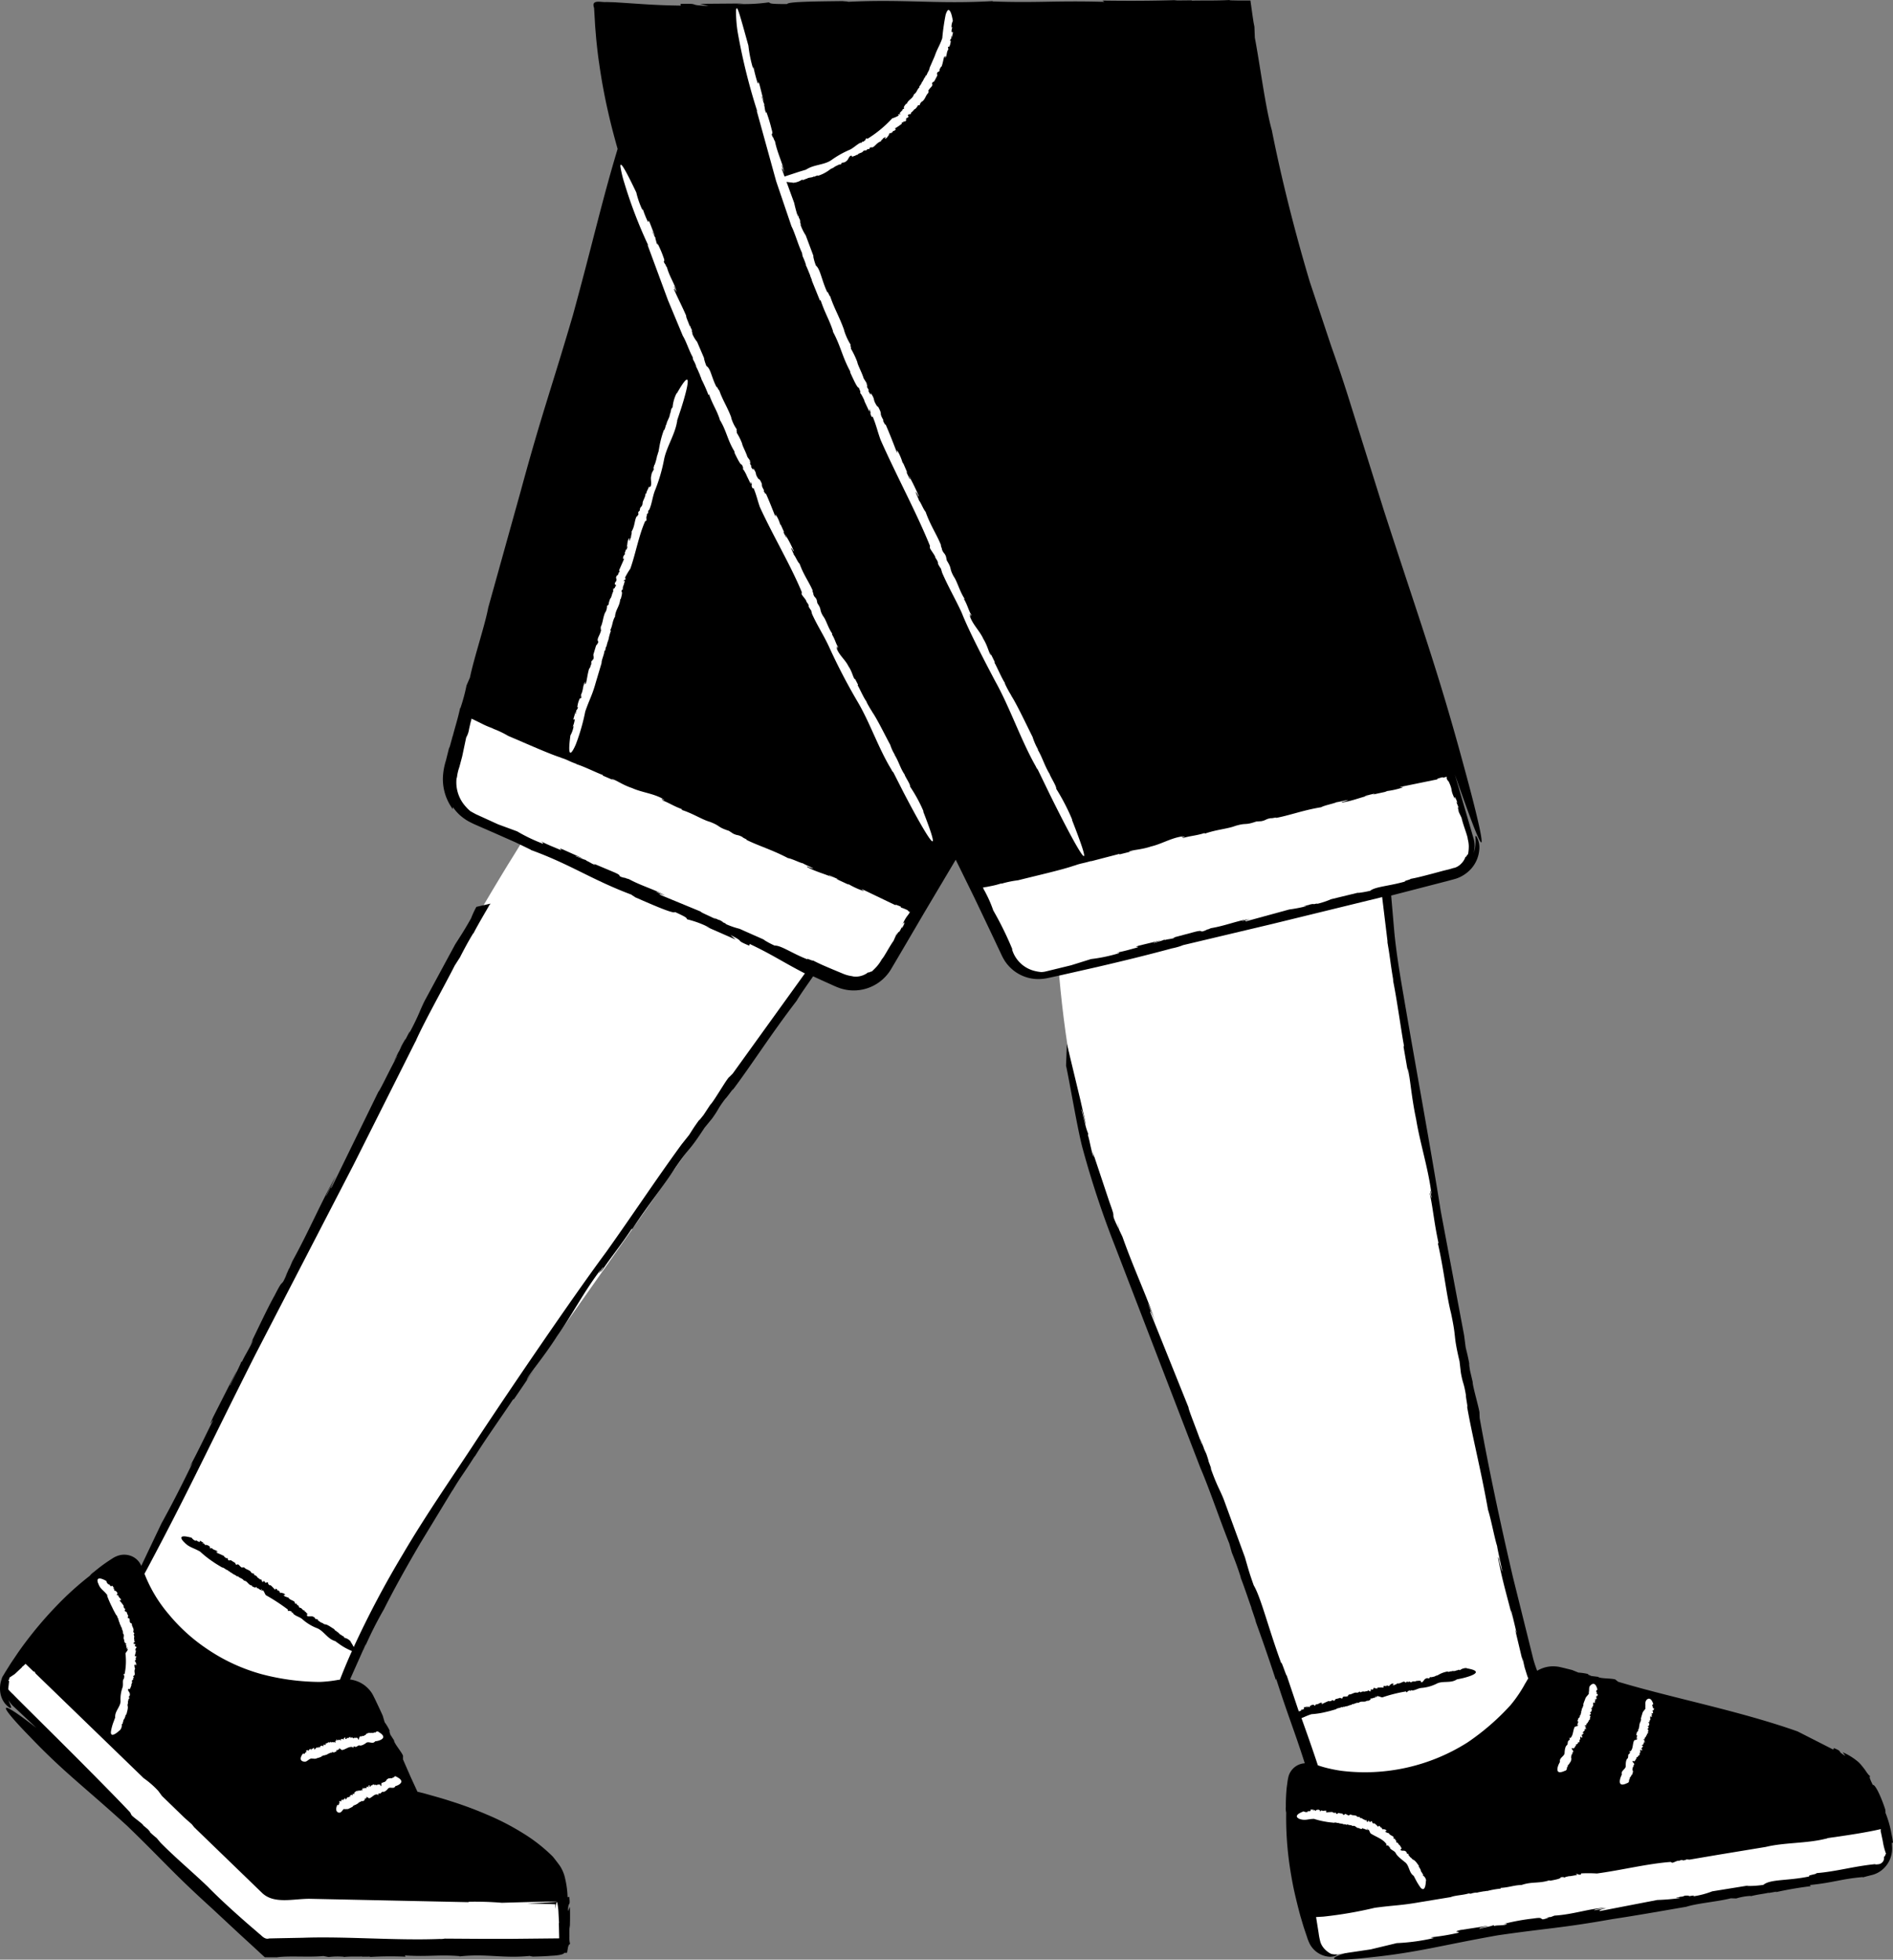 <svg xmlns="http://www.w3.org/2000/svg" width="222.892" height="230.787" viewBox="0 0 222.892 230.787">
  <rect x="0" y="0" width="222.892" height="230.787" fill="#808080" stroke="none"/>
  <g id="_128" data-name="128" transform="translate(-122.948 -204.811)">
    <path id="Path_12027" data-name="Path 12027" d="M136.32,395.68l29.87-58.5a339.427,339.427,0,0,1,16.6-30.6c4.7-7.5,8.6-14.8,8.6-14.8l37.6,4.4,1.5,6.4-55.1,78.22c-10.58,16.1-14.26,28.52-14.26,28.52l-24.8-13.64Z" fill="#fff"/>
    <path id="Path_12028" data-name="Path 12028" d="M156.55,355.1l.4-.7A3.789,3.789,0,0,0,156.55,355.1Zm22.35,21.22-.1.16Zm-6.93-49c-.01.02-.01.03-.02.04l-.1.2.1-.23Zm24.3-19.3.3.17C196.58,308.18,196.51,308.13,196.27,308.02Zm11.5,6.48h-.01l-.1-.03Z"/>
    <path id="Path_12029" data-name="Path 12029" d="M247.18,306.08s-.9,22.8,6.7,42.3l16.5,43.7,7.9,23.2,15,5.7,16-10.8s-5.3-4.9-6.4-10.1c-6.62-25.48-15.5-78.9-16.1-84.8l-1.9-19.3-37.7,10.1Z" fill="#fff"/>
    <path id="Path_12030" data-name="Path 12030" d="M254.52,348.8l.25.75A4.679,4.679,0,0,0,254.52,348.8Zm32.54-28.35c-.01-.06-.03-.13-.04-.18A.536.536,0,0,0,287.06,320.45ZM264.4,377.78a.076.076,0,0,1-.01-.04,1.546,1.546,0,0,1-.08-.19l.1.23Zm.35-63.48.34-.05A1.154,1.154,0,0,0,264.75,314.3Zm-13.3-8.1-.08.03Zm26.66,6.1h-.02l-.08.03Z"/>
    <path id="Path_12031" data-name="Path 12031" d="M235.44,213.08v0Z" fill="#fff"/>
    <path id="Path_12032" data-name="Path 12032" d="M304.46,430.15l.44-.01C304.9,430.11,304.78,430.11,304.46,430.15ZM288.7,414.6l-.1.03C288.67,414.62,288.7,414.61,288.7,414.6Zm33,14.8a.857.857,0,0,0-.13.03ZM147.77,387.07l.03.06C147.81,387.12,147.81,387.1,147.77,387.07Zm13.13,8.83Zm-11.77-6.5Zm-6.03,32.86.3.35C143.41,422.58,143.34,422.49,143.1,422.26Zm2.46-22.6-.1-.06C145.52,399.64,145.54,399.66,145.56,399.66Zm10,35.67h-.02c-.04,0-.08.01-.12.01Z"/>
    <path id="Path_12033" data-name="Path 12033" d="M165.94,429l-.4-.04A1.335,1.335,0,0,0,165.94,429Zm-6.37,3.3Zm-7.62-7.4h.01l.08.07Z" fill="#fff"/>
    <path id="Path_12034" data-name="Path 12034" d="M277.87,405.55l.06.02C277.93,405.56,277.92,405.55,277.87,405.55Zm14.23-3.4v-.01Zm-11.77,4.03h0c-.01.01-.01.01-.02.01Zm-129-40.92.03-.01C151.36,365.23,151.35,365.23,151.33,365.26Z"/>
    <path id="Path_12035" data-name="Path 12035" d="M251.2,338.38v.03c.02.01.02.01.02-.03Zm94.64,83.44-.07-.5-.2-1a12.492,12.492,0,0,0-.69-2.2c.17.4.02-.2.06-.17-.48-1.5-1.2-3.04-1.48-2.93-.5-1.03-.35-.88-.32-1.07-.05.03-.22-.16-.43-.46a6.234,6.234,0,0,0-.9-1.1c.13.1.26.23.4.35a7.26,7.26,0,0,0-2.3-1.57l.33.44c-1.16-.68-.17-.43-1.36-.93l-.07.18-4.2-2.14c-6.93-2.45-14.63-3.9-21.13-5.85l-.26-.2c-.08-.24-1.9-.13-2.1-.38l-.8-.1c-.2-.1-.65-.23-.26-.2a6.554,6.554,0,0,0-1.26-.2l-.73-.3-1.04-.26-.53-.12a4.512,4.512,0,0,0-.7-.06,3.64,3.64,0,0,0-1.86.53c-.17-.45-.32-.9-.45-1.36l-2.4-9.66c-1.5-6.44-2.85-12.8-3.92-18.75l-.02-.54c.07-.25-.83-3.23-.8-3.7l-.32-1.37c-.05-.4-.2-1.2-.03-.53-.24-1.28-.27-1.3-.48-2.2l-.18-1.4-2.75-14.62c-1-6.4-3.2-18.4-4.37-25.33-.42-2.43-.85-4.97-1.1-7.56l-.37-4.28,6.65-1.72.74-.2a3.864,3.864,0,0,0,.8-.3,4.238,4.238,0,0,0,1.25-.96,3.844,3.844,0,0,0,.94-2.27,2.575,2.575,0,0,0-.26-1.38c-.12-.24-.2-.24-.2-.07a5.936,5.936,0,0,1-.04,1.28,3.277,3.277,0,0,1-.18.62,2.99,2.99,0,0,0-.02-1.8l-2.18-7.46c2.9,8.3,3.37,8.98,3.08,7.2-.36-2.15-1.93-7.84-1.93-7.84-3.06-11.38-5.18-17.1-9.5-30.43l-4.2-13.4q-.946-2.993-2-5.95l-2.53-7.6c-1.73-5.78-3.32-12.05-4.47-17.85-.76-2.7-1.38-7.64-2-10.9l-.05-1.3-.1-.5-.12-.8-.25-1.78h-1.4c-.23,0-.46-.01-.68-.01l-.4-.02.07-.03c-1.72.1-3.66.04-4.52.08l.07-.04-2.1.02.36-.05c-3,.1-6.1.1-8.82.06l.23.15c-5.83-.16-7.96.14-13.2-.05l.07-.04c-6.65.38-10.5-.26-17.36.1.85-.05-.37-.07-.3-.1-3.15.04-6.52.06-6.57.35-2.3,0-1.87-.1-2.17-.2a20.271,20.271,0,0,1-3.78.18l.83-.05-5.14.04,1,.24c-2.73-.07-.7-.3-3.3-.23l.03.2q-2.432-.027-4.86-.2l-2.26-.15q-.3-.013-.6-.04l-1.02-.03c-.63.06-1.84-.37-1.46.7l.13,2.2.12,1.45c.1.96.2,1.93.35,2.9.27,1.93.63,3.87,1.07,5.78.32,1.43.7,2.85,1.1,4.27-1.9,6.32-2.9,10.95-5.27,19.6-2.65,9.03-3.6,11.36-6.16,20.77l-3.8,13.64c-.4,2.13-1.63,5.74-2.16,8.25l-.4.92a21.108,21.108,0,0,1-.73,2.7l-.02-.06c-.27,1.3-.73,2.7-.87,3.34v-.06l-.42,1.54.03-.28-.42,1.68a7.836,7.836,0,0,0-.35,1.93,5.94,5.94,0,0,0,1.17,3.79v-.26a5.2,5.2,0,0,0,1.3,1.34,4.963,4.963,0,0,0,.72.44c.25.13.4.2.62.3l2.13.93,2.6,1.15,1.14.55.7.34h-.06c4.8,1.74,7.2,3.54,12.13,5.37-.6-.23.22.18.16.2,2.2.96,4.57,2,4.72,1.75,1.6.73,1.27.67,1.43.86a11.5,11.5,0,0,1,2.7,1.02l-.6-.22,3.6,1.58-.6-.53c1.87.92.36.48,2.2,1.25l.06-.2c2.6,1.22,4.02,2.2,6.5,3.47l-8.5,11.8-.4.4c-.25.12-1.85,2.93-2.23,3.25l-.8,1.22c-.26.32-.78,1-.38.4-.8,1.1-.8,1.14-1.32,1.95l-.9,1.13c-3.13,4.3-5.62,8.1-8.86,12.65-4,5.4-11.13,15.88-15.15,21.97-2.8,4.3-6,8.85-8.83,13.68a112.44,112.44,0,0,0-5.75,10.88,6.554,6.554,0,0,0-.37-.62l.03-.01a1.359,1.359,0,0,0-.8-.47c.06-.17-.26-.2-.3-.3l.02-.01c-.28-.03-.36-.37-.62-.4a.084.084,0,0,1,.1-.01c-.16-.08-.37-.18-.33-.27-.36-.2-.8-.57-1.12-.58l.03-.01c-.2.01-.17-.1-.34-.14,0-.02-.01-.03,0-.03-.2,0-.4-.25-.54-.3l.03-.06-.28-.17.1.08c-.14.13-.14-.23-.4-.27-.17-.14-.6.07-.73-.14-.14.01.16-.06-.01-.1.05-.08.1-.01.1-.1-.16-.05-.16-.23-.37-.3l.04-.07c-.3-.03-.35-.35-.57-.34-.26-.1-.02-.28-.34-.32l-.03-.14c-.1-.08-.14.05-.22-.06.04-.05-.1-.14-.01-.14-.2-.25-.58-.22-.8-.58-.14.05-.26-.12-.37-.08.02-.05-.32-.23-.07-.2.02,0,.05.02.03.04l.06-.05c-.1-.24-.38-.16-.55-.3.04.06.12.1.04.1l-.17-.12.07-.03-.23-.2-.01.1c-.1-.12-.07-.25-.28-.26-.1.01.06.16-.08.1a3.979,3.979,0,0,0-.54-.55c-.03.08-.08.04-.15.02l.03-.07c-.28-.07.01-.2-.26-.27l-.1.06c-.3-.01-.02-.2-.36-.2.1.05-.05.16-.14.06l.07-.04c-.07-.03-.1-.02-.14-.06.06-.01.08-.07-.02-.12l.1-.03h-.24c-.1-.15-.35-.2-.34-.33,0,0-.25-.23-.38-.18.1-.02-.04-.15.04-.18-.12.02-.37-.07-.4-.2h.02c-.27-.28-.6-.27-.83-.55-.04.08-.16-.06-.18.06-.36-.1-.4-.55-.7-.34-.14-.07-.1-.17-.17-.23l.04.01a5.678,5.678,0,0,1-.52-.32c-.1-.03-.22.1-.36-.06.1-.02.01-.05-.05-.1.05.02.07.01.01-.08a.085.085,0,0,1-.07,0c-.1-.06-.1-.03-.06.01-.01.01-.01.02-.01.04-.06-.14-.3-.2-.26-.3a9.64,9.64,0,0,0-.9-.4c0-.07.1-.07.18-.03l-.2-.1c.05-.07.13.03.2.06-.15-.26-.53-.2-.72-.47l-.1.02v-.02c-.02.03-.1.03-.15.01,0-.08.1-.13-.04-.2-.06-.12-.3-.16-.46-.22.06.06.02.07-.02.07-.07-.04-.06-.12-.13-.13l.05-.08c-.02.1-.22-.03-.27-.02,0-.08.13.02.18-.02l-.4-.25c-.18-.03-.02.1-.14.12a1.254,1.254,0,0,1-.4-.23v.1a.871.871,0,0,1-.5-.37c-2.07-.57-.88.53-.88.53.56.6,1.04.63,1.87,1.1a12.17,12.17,0,0,0,1.52,1.2c.34.24.72.46,1.07.67.23,0,.44.3.7.33l.03.1a.248.248,0,0,1,.22.12l-.02.01c.13.02.22.12.28.13l-.02.01.12.07h-.04a1.5,1.5,0,0,1,.52.31l.04-.08c.27.3.5.23.73.53l-.02.01c.5.06.5.53,1,.6-.06-.01,0,.05-.02.07.2.1.4.22.5.08.13.1.08.12.06.18.04-.06.17-.01.27.05l-.06-.01.3.17.02-.16c.13.14-.06.17.1.24l.06-.1c.2.16.23.4.38.6a23.311,23.311,0,0,1,2.6,1.7l-.01.1c-.06.12.33-.01.3.1l.13.01c.01.04.05.1-.01.1a.261.261,0,0,0,.18.06l.05.13c.3.28.68.34,1.02.6a5.684,5.684,0,0,0,1.74,1.08c.76.28,1.23,1.2,2.02,1.48.01.03.1.03.1.02l.6.43a7.07,7.07,0,0,0,1.42.77q-.748,1.649-1.4,3.34a.1.1,0,0,1-.01.03c-.1.02-.2.02-.28.04a15.161,15.161,0,0,1-2.1.23,27.368,27.368,0,0,1-6.8-.9,21.589,21.589,0,0,1-6.45-2.97,21.027,21.027,0,0,1-4.56-4.13,16.564,16.564,0,0,1-2.83-4.74l.3-.55c4.92-9.22,7.15-14.14,12.75-25.25L164.57,342l7.38-14.7c1.03-2.3,3.2-6.14,4.54-8.78l.62-.97c.46-.9,1.03-1.97,1.57-2.84l-.01.07c.7-1.35,1.6-2.82,1.96-3.48l-.01.07.08-.14-1.66.38a11.46,11.46,0,0,0-.63,1.36c-1.04,1.84-1.3,2.13-1.86,3.07l.23-.45-3.82,7.07c-.65,1.3-.63,1.6-1.86,3.9.33-.78-.15.17-.6,1.05.28-.56.34-.75-.28.38q-.136.336-.3.66c-.01.01-.04.05-.03.02-.73,1.47-.58,1.22-.22.55-.01.04.03-.01.15-.2-.85,1.48-2.13,4.23-2.32,4.37L162,344.65c-.26.4.13-.5.65-1.56l-1.3,2.6c-.06-.06.72-1.5,1.1-2.3-1.7,3.02-3.12,6.4-5.08,9.96l-.33.78-.12.2a11.613,11.613,0,0,1-.6,1.37c-.32.48-.13-.1-1.04,1.68-.78,1.38-2.02,4.03-2.93,5.9.52-1,.4-.65.2-.2-.45.9-.78,1.38-1.1,2.08l-.1.03c0,.16-1.15,2.42-1.27,2.74-.32.48.65-1.4.72-1.66l-2.73,5.38c-.9,1.95.26-.3-.14.65-.85,1.7-1.63,3.37-2.67,5.3l.4-.58c-1.56,3.2-2.54,5.1-3.7,7.2l-2.38,5a2.113,2.113,0,0,0-1.36-1.22,2.28,2.28,0,0,0-1.1-.05,2.709,2.709,0,0,0-.97.42,18.622,18.622,0,0,0-2.12,1.55,2.21,2.21,0,0,0-.51.47,36.289,36.289,0,0,0-4,3.63s-1.15,1.17-2.5,2.83c-.67.83-1.4,1.78-2.06,2.75-.33.5-.67.97-.96,1.45l-.44.7-.2.34a1.341,1.341,0,0,0-.23.5,3.24,3.24,0,0,0-.12,1.7,2.67,2.67,0,0,0,.54,1.16c.45.52.74.6.7.4,0-.12-.18-.4-.3-.83a2.662,2.662,0,0,0,.48.65l2.8,2.63c-7.58-5.86-.8,1-.8,1,3.97,4.17,6.4,5.9,11.47,10.52,4.33,4.18,5.3,5.47,9.92,9.66l3.33,3.1,1.68,1.54,1.08,1,.2.18c.07.04.17.01.26.02h1.2c1.38-.2,3.82.02,5.45-.15l.63.12a8.314,8.314,0,0,1,1.8-.03l-.04.03c.84-.1,1.8-.03,2.2-.07l-.04.03,1.02-.01-.18.05a38.867,38.867,0,0,1,4.3-.04l-.1-.15c2.85.18,3.9-.12,6.46.08l-.04.04c3.25-.37,5.13.28,8.48-.08-.42.05.18.07.15.1.77-.02,1.57-.04,2.18-.1,1-.03,1.6-.22,1.5-.33.1-.01.2-.01.28-.02.04-.01.1.01.1-.02l.02-.1q.025-.181.06-.36a1.228,1.228,0,0,1,.1-.38c.05-.14.1-.1.17-.2a2.825,2.825,0,0,1-.08-.9q-.012-.635.02-1.27l.03.4c.03-.85.04-1.7.01-2.57l-.23.5c.04-1.36.3-.35.16-1.68l-.2.03a11.178,11.178,0,0,0-.38-2.55,4.36,4.36,0,0,0-.57-1.2q-.387-.53-.8-1.04a19.4,19.4,0,0,0-3.66-2.84,29.346,29.346,0,0,0-4.1-2.1q-2.089-.9-4.26-1.58c-.7-.23-1.43-.44-2.14-.64l-1.07-.3-.7-.17-.8-1.74-.9-2.06v-.34c.13-.2-1.1-1.58-1.05-1.9l-.44-.68c-.06-.22-.23-.67-.02-.33a5.371,5.371,0,0,0-.65-1.13l-.23-.78c-.3-.67-.6-1.3-.9-1.93l-.23-.46a2.987,2.987,0,0,0-.4-.6,3.59,3.59,0,0,0-1.12-.9,3.809,3.809,0,0,0-1.2-.37l1.88-4.22a4.006,4.006,0,0,1-.32.84,45.446,45.446,0,0,1,2.44-4.9c1.2-2.4,2.77-5.2,4.27-7.75l3.85-6.34-.1.2c1-1.7,1.4-2.12,2.57-3.98.08-.1.17-.22.16-.2,1.12-1.83,3.5-5.18,4.44-6.62l.12-.05,2.4-3.52-.92,1.3c.16-.56,1.93-2.6,3.6-5.2,1.67-2.36,3.05-5.03,4.84-7.44.75-1.22-.6,1.1.56-.68.12,0-.52.85-.15.45,1.17-1.75,2.06-2.76,3.5-4.92l.12-.04c1.84-2.84,3.76-5.16,4.96-7.07,1.97-2.88,1.53-1.78,3.52-4.83l.9-1.1c.9-1.26.54-.98,1.58-2.36-.01.12,1.3-1.74.77-.9,2.35-3.12,4.48-6.53,7.6-10.6.4-.7,1.3-1.95,1.94-2.88l1,.46,1,.45c.33.15.64.3,1.1.47a5.1,5.1,0,0,0,5.13-1.06,5.22,5.22,0,0,0,.88-1.05l.58-.98,1.13-1.92,2.25-3.84,3.72-6.26,2.2,4.48,2,4.2,1.25,2.65a5.448,5.448,0,0,0,.35.62,4.728,4.728,0,0,0,3.67,2.1,5.26,5.26,0,0,0,1.44-.13l1.38-.3,4.33-.98c3.02-.7,6-1.43,8.84-2.2a7.736,7.736,0,0,0,.8-.2,4.489,4.489,0,0,0,.5-.18l10.53-2.5,12.92-3.16.65,5.36-.06-.22c.34,1.9.35,2.44.7,4.53,0,.12.02.27.01.24.42,2.03.96,5.95,1.27,7.6l-.05.12.7,4.05-.24-1.52c.27.5.4,3.08,1.02,6,.45,2.75,1.34,5.5,1.75,8.37.33,1.34-.35-1.17.08.85-.08.08-.23-.94-.2-.4.4,2,.48,3.3,1,5.74l-.06.1c.72,3.18,1,6.07,1.54,8.18.7,3.3.2,2.26,1,5.67l.16,1.36c.27,1.47.33,1.03.6,2.67-.08-.1.35,2.07.1,1.13.64,3.7,1.63,7.46,2.5,12.35.34,1.03.8,3.48,1.07,4.25-.03.14,1.07,4.88.35,2.18a2.993,2.993,0,0,1-.12-.63l-.14-.3c.48,2.8,1.2,5,1.84,7.72-.18-.8-.43-1.88-.22-1.18l.6,2.52-.2-.5.9,3.77-.06-.55.28,1.24.32,1.03.12.3c-.03.04-.06.07-.08.1-.14.23-.2.37-.3.5-.15.3-.32.57-.5.86a15.153,15.153,0,0,1-1.22,1.68,28.126,28.126,0,0,1-5.08,4.4,22.56,22.56,0,0,1-14.82,3.33,16.335,16.335,0,0,1-2.08-.43q-.354-.1-.7-.22c-.67-2.03-1.3-3.8-1.93-5.56.34-.12.66-.3,1.18-.46a9.767,9.767,0,0,0,1.76-.28c.38-.08.76-.2,1.12-.3.14-.16.48-.12.66-.27l.1.05a.231.231,0,0,1,.22-.07v.02c.1-.08.22-.07.26-.1v.02l.13-.04-.02.03a1.2,1.2,0,0,1,.53-.16l-.03-.08c.38.01.47-.2.8-.16v.02c.35-.32.68,0,1.05-.3-.05.04.03.04.03.06.2-.07.4-.13.35-.3.14-.03.13.02.16.08-.02-.07.1-.13.2-.16l-.04.04.3-.1-.1-.12c.18,0,.08.16.23.1l-.03-.1c.24-.03.4.1.66.14a17.412,17.412,0,0,1,2.78-.7l.06.08c.05.12.2-.24.25-.13l.1-.08c.03.02.1.03.06.07.1-.02.1-.04.15-.1l.12.05c.38-.03.66-.25,1.05-.3a4.865,4.865,0,0,0,1.82-.5c.66-.36,1.6-.05,2.27-.44.03.01.08-.04.08-.06l.67-.14s3.22-.72.53-1.17l.01-.03a1.2,1.2,0,0,0-.83.26c-.08-.16-.3.05-.4.02v-.02c-.2.18-.48,0-.67.17.01-.02,0-.06.05-.08-.15.06-.35.15-.4.05a3.084,3.084,0,0,0-1.1.4l.01-.03c-.1.14-.17.06-.3.15-.01-.01-.02-.01-.02-.02-.12.14-.43.12-.53.2v-.06l-.3.1h.1c0,.2-.25-.06-.43.1-.2.02-.32.47-.54.43-.08.1.05-.16-.08-.06-.03-.1.05-.07,0-.14-.13.08-.26-.04-.42.07l-.02-.07c-.2.2-.46.01-.6.17-.23.12-.2-.18-.43.02l-.12-.08c-.1.01-.05.14-.18.12-.01-.06-.16-.01-.1-.1-.3-.03-.5.27-.9.2-.05.14-.24.1-.28.2-.02-.05-.36.08-.2-.08.02-.01.05-.02.05,0l.01-.08c-.23-.1-.35.16-.55.2.06.01.14-.02.1.05l-.2.03.02-.07-.28.03.06.07c-.14-.01-.22-.12-.35.02-.05.08.15.07.01.13a4.381,4.381,0,0,0-.72.01c.04.08-.02.1-.08.12l-.02-.07c-.22.16-.13-.14-.35,0l.01-.06-.03.17c-.2.2-.15-.12-.35.13.1-.04.08.15-.04.15l.01-.08c-.06.03-.08.07-.12.06.03-.05,0-.1-.1-.07l.04-.1-.15.17c-.16-.04-.36.1-.44.02,0,0-.3.02-.36.15.04-.08-.13-.07-.1-.16a.41.41,0,0,1-.4.15l.02-.01c-.36,0-.56.25-.9.23.03.08-.14.07-.07.17-.3.18-.63-.08-.67.28-.14.05-.2-.04-.27-.04l.03-.03a3.073,3.073,0,0,1-.55.15c-.1.06-.07.2-.26.22.04-.08-.03-.05-.1-.03.04-.02.05-.05-.05-.07a.1.1,0,0,1-.04.05l-.01-.01c-.1.05-.08.06-.03.06q0,.015.03.03c-.14-.05-.32.08-.36-.02a7.932,7.932,0,0,0-.82.38c-.04-.05.01-.1.1-.15l-.2.07c-.02-.08.1-.07.16-.1-.27-.07-.46.24-.77.2l-.04.08h-.02c.01.03-.04.1-.08.1-.06-.06-.03-.16-.17-.12-.12-.04-.3.1-.44.18.08-.01.06.04.04.07-.07.02-.12-.04-.17,0l-.03-.1c.05.08-.16.14-.17.18-.06-.06.1-.08.1-.14-.27.07-.14.04-.4.1-.13.1.05.08,0,.18a.782.782,0,0,1-.4.12l.07.07a.663.663,0,0,1-.3.1l-1.42-4.23c-.02.2-.7-1.96-.63-1.4-1.54-4.2-2.4-7.77-3.25-9.2-.68-1.9-.72-2.3-1.05-3.3l.18.45-2.66-7.27c-.52-1.3-.75-1.46-1.6-3.84.35.74-.03-.22-.36-1.1.22.56.3.73-.1-.45q-.155-.315-.29-.64c0-.01-.01-.06,0-.04-.58-1.47-.5-1.2-.25-.52-.02-.03-.01.03.05.25-.5-1.56-1.63-4.26-1.6-4.5l-4.5-11.2c-.1-.43.27.4.7,1.47l-1.03-2.6a23.55,23.55,0,0,1,.95,2.28c-1.08-3.16-2.6-6.36-3.9-10.05l-.35-.73-.08-.22a8.7,8.7,0,0,1-.6-1.3c-.12-.54.16-.02-.5-1.83l-2-6c.27,1.04.15.72-.01.28-.25-.93-.32-1.5-.53-2.2l.05-.1a7.4,7.4,0,0,1-.36-1.13l-.42-1.66c-.05-.55.37,1.45.5,1.67l-.64-2.83-1.6-6.66-.1,2.56c.4,1.8,1.36,7.56,1.94,9.7a110.637,110.637,0,0,0,3.78,11.44l10.1,26.24c.97,2.22,2.34,6.26,3.4,8.9l.3,1.07q.592,1.447,1.06,2.94l-.04-.05c.53,1.37,1.04,2.95,1.3,3.64l-.04-.05.58,1.7-.13-.28q1.293,3.543,2.46,7.13l.02-.2c1.43,4.47,2.18,6.2,3.38,9.98a2.176,2.176,0,0,0-.67.15,2.132,2.132,0,0,0-1.24,1.38,6.026,6.026,0,0,0-.14.75l-.08.6a21.222,21.222,0,0,0-.1,2.24,2.071,2.071,0,0,0,.04.68,39.041,39.041,0,0,0,.28,5.3s.18,1.6.6,3.65c.22,1.02.5,2.16.8,3.27.17.55.32,1.1.5,1.63l.26.77a5.386,5.386,0,0,0,.32.82,2.841,2.841,0,0,0,2.42,1.55c.7-.03.93-.26.74-.33a7.406,7.406,0,0,1-.9-.27,2.023,2.023,0,0,0,.85.02l3.72-.6c-9.08,2.38.3,1.25.3,1.25,5.62-.58,8.42-1.43,15.03-2.6,5.84-.85,7.42-.83,13.44-1.9,2.88-.43,5.95-.98,8.75-1.46,1.3-.42,3.7-.6,5.25-1l.63.02a6.749,6.749,0,0,1,1.73-.3l-.03.04c.8-.22,1.73-.3,2.12-.42l-.03.04,1-.17-.16.08c1.4-.32,2.86-.56,4.16-.72l-.13-.13c2.78-.28,3.74-.73,6.26-.94l-.03.04c.2-.05.38-.1.56-.15a2.128,2.128,0,0,0,.27-.07c.08-.02.18-.04.33-.08a3.053,3.053,0,0,0,1.3-.74,3.238,3.238,0,0,0,1-2.52l-.03-.5Z"/>
    <g id="Group_845" data-name="Group 845">
      <path id="Path_12036" data-name="Path 12036" d="M344.4,420.35v-.13c-1.5.37-4.18.76-4.18.76l-2.06.3a.721.721,0,0,1-.26.08c-2.22.56-4.86.43-7.03.96l-5.7.94-3.3.56-.32-.03a1.383,1.383,0,0,1-.5.13c.15-.05-.04-.05-.13-.06l-.3.1c-.12-.1-.76.32-.83.2l-.13-.07c-2.72.2-5.78.97-8.68,1.36a16.816,16.816,0,0,0-1.88-.01l.02.12c-.5.1-.13-.08-.65-.04l.2.1-.98.17.15-.05c-.34.06-.72.15-.7.22-.07-.06.01-.12-.43-.06.02.17-.62.28-1.22.4.01-.02-.23-.01-.07-.06-1.27.42-2.07.14-3.3.56h.01c-1.02.04-1.4.28-2.52.35l.06.08a9.663,9.663,0,0,0-1.67.3l.06-.04-.4.07.01-.02c-.16.05-.53.08-.85.18l.01-.02a2.114,2.114,0,0,0-.7.13l-.26-.03c-.62.2-1.6.22-2.1.43h.01l-.05.02c.01-.01.03-.01.04-.02l-3.53.58c-2.42.43-3.07.36-5.42.68a48.382,48.382,0,0,1-6.05,1.04l-.86.05.3,1.88a7.84,7.84,0,0,0,.22,1.1,2.208,2.208,0,0,0,.46.76,2.644,2.644,0,0,0,.8.6,2.117,2.117,0,0,0,.87.03l3.77-.56,3.08-.74a24.2,24.2,0,0,0,4.38-.6l-.4-.08a27.447,27.447,0,0,0,3.2-.52c.53-.22-.84-.05.3-.34l3.26-.5c-.12.1-1.28.26-.95.34.2-.1,1.82-.35,1.58-.47l.08.15c.4-.1.74-.04,1.28-.13.25-.08.44-.17-.17-.1a24.649,24.649,0,0,1,3.54-.65c1.08-.17.78.03,1.1.1a2.653,2.653,0,0,0,.8-.27l-.45.01c.32-.04.44-.03.45-.01h.13l.44-.17c2.22-.13,4.14-.86,6.05-.92-.48.1-1.38.17-1.37.3l1.57-.27c-.64.13-1.14.3-.88.35l6.73-1.3a25.416,25.416,0,0,0,2.7-.23c-.13-.01-.17-.03-.15-.04-.4.05-.57.04.3-.13-.01.01.02.02.02.02a1.848,1.848,0,0,0,.38-.13c.7-.03.6.02.27.1.53-.08,1.1-.2.66-.01a10.209,10.209,0,0,0,2.3-.6l4.33-.7-.27.07a11.8,11.8,0,0,0,1.96-.13c.8-.7,2.96-.46,5.43-1-.35-.14.94-.25.8-.38,2.45-.2,4.3-.8,7.02-1.07l-.14.04a2,2,0,0,0,.55-.04.8.8,0,0,0,.36-.22.724.724,0,0,0,.16-.68c.05.1.12-.01.16-.13.05-.03.04-.3.14-.08a7.519,7.519,0,0,1-.42-1.58l-.26-1.25ZM310.9,405h-.04c.01.01.03,0,.04-.01ZM308.03,411.62Zm1.35-6.08h0v-.02Z" fill="#fff"/>
      <path id="Path_12037" data-name="Path 12037" d="M310.05,404.24c-.2.33-.38.36-.48.75a3.618,3.618,0,0,0-.2.55c.08.13-.1.22-.04.36h-.08c.02.05.02.1-.02.1h-.02c.03.07-.03.1-.01.15v-.01l-.02.06h-.02a.326.326,0,0,1-.08.27l.08.03c-.16.13-.02.26-.2.36l-.02-.01c.13.28-.27.24-.16.52-.01-.04-.05-.01-.06-.02-.02.1-.05.2.1.27-.03.06-.07.03-.14.01a.122.122,0,0,1,.06.15l-.02-.04-.04.16.14.03c-.07.06-.17-.05-.17.04l.1.05c-.07.1-.26.1-.38.16-.23.4-.16,1-.52,1.32l-.1-.02c-.12-.04.13.2.01.15l.03.07c-.03,0-.06.02-.08-.01-.02.04,0,.05.02.1l-.1.01c-.13.15-.05.35-.16.52-.24.15-.28.62-.3.9.03.4-.6.58-.55,1-.02,0,0,.05.02.05l-.15.3s-.7,1.47.78.76l.02.02c.14-.14.2-.24.12-.4.17.05.08-.13.15-.15h0c-.08-.16.2-.17.13-.3.01.01.05.03.05.05.01-.08.02-.2.1-.16.05-.18.2-.4.1-.58h.02c-.07-.1.02-.1,0-.18h.03c-.07-.1.07-.2.05-.28l.06.02.04-.14-.04.05c-.16-.1.15-.06.08-.2.06-.08-.27-.34-.14-.4-.06-.08.1.1.08,0,.1.04.04.06.12.07-.01-.1.14-.07.1-.18l.07.03c-.08-.16.18-.17.1-.3-.01-.14.24.01.15-.16l.1-.01c.04-.04-.1-.08-.03-.12.06.03.08-.05.12.01.15-.1-.02-.3.2-.4-.1-.1.01-.14-.07-.2.05.02.08-.16.15-.02.01.01,0,.03-.02.02l.06.04c.17-.04,0-.2.06-.3-.03.02-.04.06-.08.01l.05-.08.05.04.1-.1-.08-.01c.06-.05.2-.02.12-.13-.04-.06-.12.02-.1-.06a1.66,1.66,0,0,0,.28-.26c-.08-.02-.07-.05-.07-.1l.07.03c-.05-.16.17.02.14-.12l.04.03-.13-.1c-.1-.16.17.01.03-.2-.01.05-.16-.04-.1-.1l.06.04c0-.04-.02-.06,0-.07.03.03.1.05.1,0l.07.07-.08-.14c.1-.03.06-.18.16-.16,0,0,.1-.12.02-.2.05.06.1-.01.17.04-.06-.07-.07-.2.03-.2h0c.15-.13.01-.32.17-.42-.08-.03-.01-.08-.12-.1-.04-.2.32-.18.03-.37.01-.07.1-.05.14-.08v.02a.61.61,0,0,1,.1-.27c-.01-.06-.15-.13-.08-.2.05.05.05.01.06-.02,0,.02.02.04.08.02-.02-.01-.02-.03-.03-.04.01-.05-.01-.05-.03-.03-.01-.01-.02-.01-.04-.01.1-.02.06-.15.16-.12a2.512,2.512,0,0,0,.01-.47.116.116,0,0,1,.1.1l.02-.1c.07.03.02.07.02.1.17-.06-.02-.28.15-.36l-.05-.05h.01a.116.116,0,0,1-.06-.08c.07.01.15.07.17,0,.08-.02.03-.16.03-.24-.03.03-.06,0-.07-.02.01-.03.08-.02.07-.06l.1.03c-.1-.02-.05-.12-.08-.15.07.01.03.07.08.1.05-.13.02-.07.07-.2-.04-.1-.1-.02-.15-.1.01-.07-.02-.15.06-.2l-.1-.01a.212.212,0,0,1,.14-.25c-.26-1.12-.78-.55-.78-.55-.3.23-.14.5-.25.93Zm7.57,2.4-.04.01C317.6,406.66,317.61,406.66,317.62,406.64ZM315.26,413.09Zm.9-5.86h0l-.01-.01Z" fill="#fff"/>
      <path id="Path_12038" data-name="Path 12038" d="M316.72,405.97c-.17.33-.35.36-.42.74a4.6,4.6,0,0,0-.15.53c.1.12-.08.22-.01.35h-.08c.02.04.03.1-.02.1h-.02c.03.07-.02.1,0,.14l-.02-.01v.06l-.02-.02a.288.288,0,0,1-.06.26l.08.02c-.15.13,0,.25-.17.35h-.02c.15.26-.25.24-.12.5-.02-.03-.05-.01-.06-.01-.01.1-.03.2.13.25-.03.06-.07.03-.13.02a.12.12,0,0,1,.07.14l-.02-.03-.03.15.14.02c-.07.06-.17-.04-.16.04l.1.04c-.06.1-.25.1-.37.17-.2.4-.1.96-.43,1.28l-.1-.01c-.12-.04.14.17.02.15l.04.07c-.03,0-.06.02-.08-.01-.02.04,0,.05.02.1l-.1.02c-.12.14-.03.34-.12.5-.23.15-.24.6-.24.86.06.4-.56.58-.47.98-.02,0,.01.05.02.05l-.13.3s-.58,1.43.82.7l.02.02c.12-.14.18-.24.1-.4.17.04.07-.13.13-.15l.01.01c-.1-.15.18-.17.1-.3.01.01.06.03.05.05.01-.08,0-.2.1-.16.04-.18.17-.4.06-.56v.02c-.08-.1.01-.08-.01-.17h.03c-.08-.1.06-.2.03-.27l.06.02.03-.14-.03.04c-.17-.08.15-.06.07-.2.06-.08-.3-.32-.17-.38-.06-.07.12.1.08,0,.1.03.04.05.12.06-.02-.08.13-.07.1-.18l.07.02c-.1-.15.17-.16.07-.28-.02-.13.23,0,.14-.16l.1-.01c.03-.04-.1-.08-.04-.1.06.03.07-.05.12,0,.14-.1-.04-.3.18-.4-.1-.08,0-.13-.08-.2.05.01.07-.16.14-.03.01.01,0,.02-.02.02l.06.04c.16-.04-.01-.2.04-.28-.03.02-.04.06-.08.01l.04-.08.05.04.08-.1-.08-.01c.06-.05.2-.02.1-.13-.05-.05-.12.02-.12-.05a1.07,1.07,0,0,0,.26-.26c-.08-.02-.07-.05-.08-.08l.07.02c-.06-.15.17.02.13-.12l.04.03-.14-.08c-.1-.15.17,0,.02-.18,0,.05-.16-.04-.1-.08l.06.04c0-.04-.03-.06-.01-.07.03.03.1.05.1,0l.07.06-.1-.13c.1-.04.04-.17.15-.16,0,0,.1-.12,0-.2.05.05.1-.01.18.03-.06-.06-.08-.2.01-.2h.01c.14-.13-.01-.3.14-.4-.08-.02-.01-.08-.12-.1-.05-.18.3-.18.01-.36.01-.07.1-.05.13-.08v.02a.811.811,0,0,1,.07-.26c-.01-.06-.16-.12-.1-.2.05.05.05.01.06-.02,0,.02.02.04.08.01-.02-.01-.02-.03-.03-.04.02-.06,0-.06-.02-.04-.01,0-.02-.01-.04-.01.1-.02.05-.15.15-.12a3.317,3.317,0,0,0-.02-.45.107.107,0,0,1,.1.1v-.1c.08.03.02.07.03.1.16-.06-.04-.27.12-.35l-.05-.05h.01c-.03-.01-.06-.06-.07-.08.07.01.15.06.17-.01.08-.03.02-.15.01-.23-.02.03-.06.01-.07-.02.01-.03.08-.03.06-.06l.1.03c-.1-.02-.06-.12-.1-.14.07.01.04.07.1.1l.06-.2c-.04-.1-.1-.02-.15-.08,0-.07-.04-.15.04-.2l-.1-.01c-.02-.13.01-.2.12-.24-.34-1.06-.8-.5-.8-.5-.24.3-.07.55-.16.96ZM278.4,418.03l.04.04C278.45,418.05,278.44,418.04,278.4,418.03Zm10.74,5.6h.01Zm-9.1-4.13Z" fill="#fff"/>
      <path id="Path_12039" data-name="Path 12039" d="M277.7,419.03a9.5,9.5,0,0,0,1.4.33c.3.06.63.08.93.12.17-.1.4.08.57.01l.05.08c.07-.02.14-.03.18.02h-.01c.1-.03.18.02.23.01l-.01.02.1.02-.02.02a.74.74,0,0,1,.44.08l.01-.1c.25.18.4.04.63.22h-.01c.4-.12.44.32.84.23-.05.01,0,.05-.01.07.16.03.3.1.38-.07.1.05.07.1.05.15.03-.07.13-.06.22-.03l-.05.01.25.08.01-.15c.1.1-.04.17.1.2l.05-.1c.16.1.18.32.3.48.6.4,1.45.64,1.87,1.27l-.03.1c-.07.1.27-.02.22.1h.1c0,.03.02.08-.03.08.06.05.07.04.14.05v.12c.17.25.48.3.67.56.15.38.74.8,1.07,1.08.53.34.5,1.2.98,1.57-.01.03.06.05.07.04l.25.48a7.336,7.336,0,0,0,.55.9c.23.3.6.44.65-.77h.03a.835.835,0,0,0-.4-.64c.14-.1-.1-.24-.1-.33h.02c-.2-.1-.1-.4-.3-.5.02,0,.06-.02.08.01-.1-.1-.23-.24-.15-.3-.2-.26-.44-.66-.7-.73l.03-.01c-.16-.03-.1-.1-.24-.18a.049.049,0,0,0,.01-.03c-.17-.03-.25-.3-.35-.33l.05-.05-.18-.18.05.08c-.16.1-.04-.22-.25-.28-.1-.15-.52.01-.58-.18-.12,0,.15-.04.02-.1.07-.07.08,0,.12-.08-.12-.06-.07-.22-.23-.28l.05-.06c-.24-.04-.2-.33-.4-.33-.2-.1.05-.26-.2-.3v-.13c-.06-.07-.13.05-.18-.05.05-.04-.07-.12.02-.13-.12-.23-.45-.2-.6-.52-.13.06-.2-.1-.3-.05.03-.05-.25-.2-.04-.18.02,0,.04.02.02.03l.06-.05c-.06-.22-.3-.14-.44-.25.03.05.1.08.03.1l-.14-.1.06-.03-.2-.17v.08c-.08-.1-.05-.23-.23-.22-.08.02.05.15-.08.1a2.189,2.189,0,0,0-.47-.43c-.02.1-.07.06-.13.05l.03-.07c-.24-.01,0-.2-.23-.2l.04-.04-.12.12c-.24.06-.03-.18-.32-.1.08.02-.03.17-.1.1l.05-.06c-.06-.01-.1.01-.12-.02.05-.02.06-.1-.03-.1l.1-.06-.2.06c-.1-.13-.3-.1-.32-.2,0,0-.24-.14-.33-.05.07-.05-.06-.12.01-.18-.1.05-.3.04-.36-.06h.02c-.27-.17-.53-.04-.76-.22-.01.1-.14,0-.13.12-.3.04-.44-.34-.62-.04-.13-.01-.13-.1-.2-.15l.03-.01a1.909,1.909,0,0,1-.48-.08c-.1.01-.14.17-.28.1.06-.05,0-.05-.06-.07.04,0,.05-.02-.01-.08a.055.055,0,0,1-.05.03c-.1-.02-.1.01-.04.02a.076.076,0,0,0,.01.04c-.08-.1-.28-.04-.27-.15a5.976,5.976,0,0,0-.77.05c-.02-.06.04-.1.12-.1l-.17-.01c.01-.08.1-.03.16-.04-.2-.16-.44.06-.66-.1l-.06.06-.01-.01c0,.03-.06.07-.1.08-.02-.07.02-.16-.1-.17-.1-.08-.27,0-.4.02.06.02.04.05.01.08-.06,0-.1-.08-.14-.05v-.1c.01.1-.17.08-.2.12-.03-.07.1-.05.12-.1l-.36-.02c-.13.06.02.1-.05.17-.1.01-.23.07-.35,0l.03.1a.558.558,0,0,1-.48-.06c-.8.3-.87.54-.77.7a.759.759,0,0,0,.4.23c.6.18.92-.05,1.64-.04ZM159.56,410.8l.03.03A.027.027,0,0,0,159.56,410.8Zm6.36-1.58Zm-5.1,2.48Z" fill="#fff"/>
      <path id="Path_12040" data-name="Path 12040" d="M159.5,411.92c.35-.04.48.1.8-.06a2.272,2.272,0,0,0,.5-.17c.05-.14.2-.05.28-.18l.05.06c.02-.04.05-.08.1-.05v.02c.03-.06.1-.05.1-.08v.02l.05-.02v.03a.284.284,0,0,1,.23-.1l-.03-.08c.18.06.2-.13.37-.06v.02c.13-.27.32.08.46-.18-.02.03.02.04.02.06.08-.05.17-.08.13-.25.06-.01.06.04.1.1a.1.1,0,0,1,.08-.13l-.02.03.13-.06-.06-.13c.08.02.06.16.12.1l-.03-.1c.1,0,.2.15.33.2.43-.05.8-.45,1.24-.35l.04.08c.04.12.06-.2.1-.1l.03-.07c.02.02.05.04.04.07.04-.01.04-.03.06-.07l.06.07c.18.02.28-.16.46-.18.25.1.6-.13.8-.27.27-.26.76.14,1.03-.15.01.02.03-.03.03-.05l.3-.05s1.45-.3.1-1.07v-.03c-.18-.03-.28-.02-.36.15-.06-.16-.14.02-.2-.03v-.01c-.07.15-.23-.06-.3.08,0-.01-.01-.06.01-.07-.06.04-.15.1-.18,0-.16.07-.4.08-.47.26v-.03c-.03.12-.07.03-.13.1a.031.031,0,0,1-.01-.02c-.04.12-.2.06-.23.12l-.02-.06-.13.05h.05c.03.18-.13-.1-.2.05-.1,0-.1.42-.2.35-.02.1.01-.15-.04-.06-.02-.1.02-.07-.02-.14-.05.06-.13-.07-.2.01v-.07c-.07.16-.22-.05-.26.1-.1.1-.12-.2-.2-.03l-.07-.1c-.05,0,0,.13-.07.1-.01-.06-.08-.03-.06-.1-.14-.07-.2.2-.4.07,0,.13-.1.08-.1.17-.02-.05-.16.03-.1-.1.01-.01.02-.01.02.01l-.01-.07c-.12-.1-.15.1-.24.12.03.02.07,0,.05.06l-.1.01v-.06h-.13l.04.07c-.07-.02-.12-.14-.16-.02-.02.07.08.1.02.12a.983.983,0,0,0-.34-.07c.03.08,0,.08-.02.1l-.02-.07c-.08.13-.08-.15-.17-.04v-.05l.01.16c-.06.17-.1-.14-.15.1.04-.02.06.15,0,.14V410c-.03.02-.03.05-.05.04.01-.04-.02-.1-.06-.08V410c-.08-.06-.16.06-.2-.03,0,0-.15-.02-.15.1.01-.07-.07-.08-.07-.17-.02.08-.1.17-.17.1h.01c-.17-.05-.23.18-.4.1.03.08-.06.05-.01.16-.12.14-.3-.16-.28.2-.06.03-.1-.06-.13-.07v-.02a.52.52,0,0,1-.24.08c-.04.04-.01.2-.1.18.01-.07-.02-.05-.05-.04.02-.01.02-.04-.03-.07,0,.02-.01.03-.01.05v-.01c-.05.03-.03.05-.01.05,0,.01.01.02.02.04-.07-.07-.14.04-.18-.06-.15.06-.23.2-.34.27a.121.121,0,0,1,.02-.14l-.08.04c-.02-.08.04-.06.06-.08-.14-.1-.2.18-.34.1v.06a.164.164,0,0,1-.02.1c-.03-.06-.04-.16-.1-.14-.06-.05-.13.07-.2.12.04,0,.04.04.03.07-.03.01-.06-.05-.08-.02l-.03-.1c.03.08-.06.1-.06.15-.03-.06.03-.07.03-.12l-.18.06c-.05.1.03.08.02.17-.05.03-.1.1-.18.07l.04.08c-.1.1-.16.1-.26.03-.65.86.05.95.05.95.37.1.47-.17.84-.33Zm3.77,4.88h.03c-.01-.01-.02-.02-.03-.02Zm5.03-2.2Zm-3.8,2.94h0v0Z" fill="#fff"/>
      <path id="Path_12041" data-name="Path 12041" d="M163.45,417.9c.28-.08.42.04.67-.14a2.281,2.281,0,0,0,.38-.2c.01-.14.17-.07.2-.2l.06.05c.01-.04.03-.08.07-.05l.01.02c.02-.07.07-.05.08-.1l.01.02.04-.03v.03a.175.175,0,0,1,.18-.1l-.04-.08c.16.04.14-.15.3-.1l.01.02c.05-.27.3.05.35-.22-.01.03.03.04.03.06a.171.171,0,0,0,.06-.25c.05-.02.06.03.1.1a.1.1,0,0,1,.04-.14v.03l.1-.07-.08-.12c.08.01.08.15.13.1l-.05-.1c.1-.01.2.13.32.17.35-.1.58-.52.97-.46l.05.08c.06.12.01-.2.07-.1V416c.02.02.05.03.04.06.03-.01.03-.03.04-.08l.07.06c.15,0,.2-.2.35-.22.23.08.48-.2.62-.35.17-.28.67.06.84-.25.02.01.02-.03.01-.05l.24-.08s1.16-.44-.13-1.05l-.01-.03c-.16-.01-.24.01-.27.18-.08-.15-.1.03-.16-.01v-.01c-.03.16-.2-.03-.23.1,0-.01-.02-.06,0-.07-.05.04-.1.1-.15.02-.12.08-.32.12-.34.3l-.01-.03c-.01.12-.06.04-.1.12-.01-.01-.01-.02-.02-.02-.01.12-.15.08-.17.14l-.03-.06-.1.06h.04c.06.17-.12-.07-.15.07-.08.01.01.4-.1.36,0,.1-.02-.14-.05-.06-.04-.1,0-.07-.04-.13-.03.06-.12-.05-.16.03l-.03-.07c-.03.16-.2-.02-.2.12-.06.1-.14-.18-.18-.01l-.07-.08c-.04,0,.02.13-.04.1-.02-.06-.07-.02-.07-.1-.13-.05-.14.2-.33.1.02.13-.07.08-.05.18-.02-.05-.13.05-.1-.1,0-.01.01-.01.02.01l-.02-.07c-.13-.1-.1.13-.18.14.03.01.06,0,.06.05l-.07.02-.01-.06-.1.01.04.06c-.06-.02-.13-.13-.14,0,0,.07.1.08.04.12a.949.949,0,0,0-.3-.04c.04.08.02.08,0,.1l-.03-.07c-.05.13-.1-.14-.15-.02v-.05l.04.15c-.02.17-.1-.12-.1.1.03-.03.08.14.03.13l-.02-.07c-.02.02-.01.06-.03.05,0-.04-.03-.1-.06-.07l-.01-.1-.01.15c-.08-.05-.12.07-.18-.01,0,0-.13,0-.1.1-.01-.07-.08-.07-.1-.15,0,.08-.05.18-.12.12v-.01c-.16-.03-.16.2-.3.15.04.08-.04.06.02.15-.07.15-.3-.12-.2.2-.04.04-.1-.05-.13-.05l.01-.02a.379.379,0,0,1-.2.1c-.02.05.03.2-.04.2,0-.07-.03-.05-.05-.03.01-.02.01-.04-.04-.06v.05c-.04.03-.03.04,0,.04,0,.01.01.02.02.03-.07-.06-.1.05-.16-.04-.1.07-.15.2-.24.3a.124.124,0,0,1-.01-.13l-.06.05c-.03-.07.02-.06.04-.08-.14-.08-.12.2-.27.13v.07l-.01-.01a.17.17,0,0,1,0,.1c-.04-.06-.06-.15-.1-.12-.07-.05-.1.08-.13.13.03,0,.04.04.04.07-.02.01-.07-.05-.07-.01l-.04-.1c.04.08-.03.12-.02.16-.04-.06.01-.07,0-.12l-.14.08c-.02.1.04.08.05.17-.04.04-.06.12-.13.1l.05.07a.13.13,0,0,1-.2.06c-.38.9.23.92.23.92.3-.02.34-.3.62-.5ZM136.8,392.74v.06A.044.044,0,0,0,136.8,392.74Zm1.22,12.68v.01ZM136.6,395Z" fill="#fff"/>
      <path id="Path_12042" data-name="Path 12042" d="M135.57,392.77a12.508,12.508,0,0,0,.6,1.36c.13.3.3.58.44.86.17.1.15.38.3.5l-.04.1a.154.154,0,0,1,.08.17h-.02c.08.07.08.18.12.2h-.02l.04.1-.03-.01a.83.83,0,0,1,.17.43l.08-.03c-.02.32.18.4.13.68h-.02c.3.3-.06.57.22.88-.03-.04-.04.03-.06.02.06.16.08.33.25.32.01.12-.04.1-.1.13.07-.01.1.1.13.2l-.03-.04.05.27.14-.06c-.03.15-.17.05-.12.18l.12-.01c-.01.2-.2.33-.28.52a7.5,7.5,0,0,1-.1,2.42l-.1.02c-.13,0,.16.23.04.24l.05.1c-.03.02-.06.07-.08.02-.02.08.01.08.04.15l-.1.08c-.1.3,0,.6-.08.93a3.988,3.988,0,0,0-.25,1.6c.04.66-.65,1.2-.63,1.87-.02.01,0,.08.01.08l-.2.54a5.657,5.657,0,0,0-.3,1.1c-.07.42.1.74,1.02-.1h.02a.887.887,0,0,0,.22-.74c.18.02.1-.25.18-.3l.01.01c-.06-.23.24-.36.18-.58.01.01.05.03.04.07.02-.14.04-.34.14-.32.07-.33.24-.78.14-1.03h.02c-.07-.15.02-.16.01-.3.01,0,.02-.01.03-.01-.07-.16.07-.4.05-.5h.07l.04-.26-.04.1c-.17-.07.16-.17.08-.4.06-.17-.3-.43-.18-.6-.07-.1.12.1.08-.04.1.01.05.07.13.05-.02-.14.13-.2.1-.37h.07c-.1-.23.16-.38.05-.54-.03-.23.24-.12.12-.36l.1-.08c.03-.1-.1-.08-.05-.2.06.01.07-.13.12-.06.13-.23-.1-.5.1-.82-.12-.08-.03-.24-.12-.3.05,0,.03-.33.13-.14.01.02.01.04-.02.04l.07.03c.15-.18-.06-.34-.03-.52-.03.05-.02.13-.07.07l.02-.17.06.04.05-.25-.08.03c.05-.12.17-.17.06-.3-.06-.07-.1.12-.13-.02a3.545,3.545,0,0,0,.15-.64c-.1.02-.08-.04-.1-.1h.07c-.1-.23.16-.1.06-.32h.05l-.16-.05c-.17-.2.14-.12-.08-.34.02.1-.16.06-.14-.05l.07.02c-.02-.06-.05-.08-.04-.12.04.03.1.01.1-.08l.1.05-.15-.16c.07-.14-.07-.33.02-.4,0,0,0-.3-.12-.33.08.04.08-.12.16-.1-.1-.06-.2-.26-.13-.36h.01c.01-.34-.24-.5-.2-.82-.08.04-.08-.12-.17-.06-.2-.25.05-.6-.3-.58-.06-.12.03-.18.02-.25h.03a2.1,2.1,0,0,1-.2-.47c-.06-.08-.22-.03-.24-.2.08.03.04-.03.02-.1.03.03.05.04.06-.06a.086.086,0,0,1-.06-.03l.01-.01c-.06-.1-.07-.06-.06-.01q-.015,0-.03.03c.03-.13-.13-.27-.03-.33a5.1,5.1,0,0,0-.5-.64c.04-.05.1-.02.16.04l-.1-.15c.07-.04.1.07.13.12.02-.26-.32-.34-.34-.62l-.08-.02v-.02c-.03.02-.1-.01-.12-.04.04-.07.14-.08.07-.2.01-.12-.18-.23-.28-.32.03.07-.02.07-.05.05-.04-.05,0-.12-.05-.15l.08-.06c-.06.07-.17-.1-.2-.1.04-.07.1.05.16.04l-.22-.3c-.14-.07-.06.07-.17.06-.08-.1-.2-.15-.23-.3l-.04.08a.623.623,0,0,1-.28-.42c-.78-.44-1-.3-1.04-.12a.777.777,0,0,0,.1.44c.22.65.6.75,1.05,1.34Zm53.2,38.5-.06-1.12a7.145,7.145,0,0,0-.15-1.27c-.05-.15-.13.01-.2.6a1.125,1.125,0,0,0-.02.2v-.6c-.2-.02-1.47-.06-3.36-.1,2.2-.1,8.1-.4-2.94-.08a38.137,38.137,0,0,0-4-.12l.2.05-18.87-.4c-1.9,0-4.13.64-5.53-.66l-8.02-7.76-.28-.35-.9-.8-2.62-2.54-.44-.6a10.665,10.665,0,0,0-1.72-1.5l-12.73-12.33-.1-.2-.14-.03-.93-.9-.33.3h-.04a.926.926,0,0,1-.05.1l-.85.8-.63.42-.02.2-.12.12.1.1-.1.9c-.1.04.62.7.62.7.3.36,9.5,9.37,13.73,13.85l.13.25c-.01.18,1.35,1.06,1.43,1.3l.55.46c.13.16.42.47.14.24a9.657,9.657,0,0,0,.87.77l.46.55c1.84,1.86,3.57,3.28,5.56,5.18,1.16,1.2,2.9,2.8,4.73,4.4l1.37,1.18c.17.1.6.7,1.12.52l.88-.02,3.1-.06c5.06-.18,10.94.34,16.1.14a2.261,2.261,0,0,0,.6-.04l4.74.03h2.8l5.94-.06-.04-1.8Z" fill="#fff"/>
    </g>
    <path id="Path_12043" data-name="Path 12043" d="M180.5,276.38c0-.01.01-.03.01-.04a1.163,1.163,0,0,1,.04-.18l-.05.22Zm10.42,18.42h-.08a.739.739,0,0,1,.08.02Z"/>
    <path id="Path_12044" data-name="Path 12044" d="M186.9,304.1l-.23-.2c.8.42,1.52.68,2.25,1,.42.1-.53-.35.3-.05l2.28,1.02c-.12.01-.92-.37-.73-.2.16.03,1.3.54,1.2.4v.1c.3.1.5.27.87.44.2.06.34.1-.07-.12l2.52,1.06c.76.34.5.32.68.48a1.894,1.894,0,0,0,.6.17l.1.05.34.1c1.48.8,2.98,1.2,4.23,1.9-.34-.14-.95-.45-1-.38l1.1.48c-.46-.18-.84-.3-.7-.17l4.8,1.98c.03.13,1.2.57,1.82.94-.08-.06-.1-.08-.08-.08-.28-.14-.38-.2.24.05-.01,0,0,.01.01.02.1.04.2.07.3.1.47.26.4.25.15.15.37.17.78.34.43.25a9.331,9.331,0,0,0,1.7.6l3.04,1.35-.2-.07a10.468,10.468,0,0,0,1.3.7c.77-.03,2.07.93,3.86,1.62-.17-.2.7.25.66.13.82.43,1.6.75,2.38,1.08l1.2.5a4.2,4.2,0,0,0,1.16.29h-.1a2.184,2.184,0,0,0,1.03-.05,2.311,2.311,0,0,0,.87-.45c-.16.2.56-.23.35-.01.12-.15.48-.45.75-.8a3.935,3.935,0,0,0,.34-.48l.15-.25c.26-.25.86-1.45,1.36-2.14l.44-1-.12.38c.28-.5.4-.57.3-.35a5.853,5.853,0,0,0,.38-.7l-.03.2c.4-.6.4-.95.1-.45a4.019,4.019,0,0,1,.54-1c.1-.12.34-.44.3-.5a.219.219,0,0,0-.16,0l.05-.01c-.08,0-.04-.03-.04-.08-.1-.1-.22-.18-.9-.42l-.01-.1c-.36-.14-.7-.3-.62-.16l-3.7-1.78c-.8-.32.27.2-.13.08a9.4,9.4,0,0,1-1.83-.86l.18.16-1.5-.7.24.04-1.02-.45c-.3-.08.13.1.44.27-1.1-.5-2.1-.7-3.15-1.3l.16-.01c-.02.01.15.1.25.12,1.15.37-.8-.42-.82-.5-.35-.05-1.3-.55-1.78-.62-1.9-1-3.5-1.45-4.95-2.18.4.1-.47-.25-.4-.3-.64-.33-.52-.13-1.1-.4l-.5-.33c-1.44-.47-.9-.54-2.24-1.06-.9-.25-1.95-.96-3.3-1.4l-.01-.1c-1-.37-1.47-.72-2.28-1.03-.18-.16.2.05.22-.05-.84-.3.27-.05-.3-.2-1.1-.58-2.4-.7-3.5-1.2-1.22-.4-2.12-1.12-2.4-1.04l.6.28-1.63-.7-.02-.08c-.68-.24-2.2-1-3.06-1.26.01,0-.04-.03-.08-.06-.86-.3-1.04-.5-1.83-.72l.1.01c-1.37-.42-4.2-1.7-6.26-2.57a10.944,10.944,0,0,0-2.07-.95,1.963,1.963,0,0,0,.37.1,10.471,10.471,0,0,1-1.56-.67l-.74-.36a3.113,3.113,0,0,0-.33-.15,1.221,1.221,0,0,0-.03.26l-.01-.03a.688.688,0,0,0-.03.08c-.01.06-.03.12-.05.2l-.16.7a2.744,2.744,0,0,1-.34,1l-.47,2.23-.33,1.24a5.54,5.54,0,0,0-.3,1.34l-.02-.1a4.235,4.235,0,0,0,1.1,3.47,3.607,3.607,0,0,0,.54.52l.6.33,2.63,1.2,2.25.83a19.533,19.533,0,0,0,3.05,1.46Z" fill="#fff"/>
    <path id="Path_12045" data-name="Path 12045" d="M272.76,220.1c0,.02.01.03.01.05l.06.23Z"/>
    <g id="Group_846" data-name="Group 846">
      <path id="Path_12046" data-name="Path 12046" d="M254.73,317h-.3c.9-.16,1.66-.4,2.43-.6.4-.18-.65.05.22-.23l2.48-.6c-.1.08-.97.28-.72.3.14-.07,1.38-.38,1.2-.43l.06.08c.3-.1.57-.1.98-.2.2-.07.33-.14-.13-.05l2.7-.72c.83-.2.6-.05.85-.04a2.119,2.119,0,0,0,.6-.24l.1-.01.33-.14c1.7-.28,3.15-.9,4.6-1.1a4.979,4.979,0,0,0-1.04.3l1.2-.3c-.48.14-.87.28-.66.3l5.12-1.4a17.792,17.792,0,0,0,2.06-.4c-.1.01-.13,0-.12-.01-.3.07-.44.08.23-.1-.01.01.01.01.02.01.1-.04.22-.07.3-.1.54-.1.47-.04.2.03.4-.1.84-.2.5-.07a9.644,9.644,0,0,0,1.74-.57l3.3-.8-.2.07a12.728,12.728,0,0,0,1.5-.26c.6-.5,2.25-.55,4.13-1.1-.27-.05.72-.24.6-.3.93-.17,1.75-.4,2.6-.62l1.3-.35.7-.17.6-.18-.08.04a1.874,1.874,0,0,0,.88-.53,2.037,2.037,0,0,0,.5-.82c-.02.26.33-.5.28-.2a5.1,5.1,0,0,0,.1-1.06,3.554,3.554,0,0,0-.12-.8c-.01-.37-.54-1.64-.73-2.5l-.48-1.02.2.35c-.2-.56-.17-.7-.06-.47-.07-.26-.14-.38-.28-.76l.13.15c-.2-.7-.46-.94-.27-.4-.66-1.36-.18-.86-.74-2.1l-.18-.22-.08-.2-.01-.01a.574.574,0,0,0,.02-.1c.01-.03.01-.06-.01-.06a.176.176,0,0,0-.06.01c-.08.03-.2.06-.35.1l-.06-.06c-.38.1-.75.2-.6.25l-4.1.84c-.85.23.34-.01-.06.14a9.516,9.516,0,0,1-2.02.43l.25.02-1.66.36.22-.12-1.1.26c-.3.13.17,0,.53-.06-1.2.27-2.13.7-3.37.87l.13-.1c-.01.02.17-.02.27-.05,1.17-.4-.9.14-.97.1-.32.17-1.4.36-1.83.6-2.15.35-3.75.98-5.38,1.27.4-.16-.54.08-.5.01-.72.12-.5.22-1.15.36l-.6.04c-1.46.5-1.05.1-2.48.52-.9.35-2.2.42-3.55.9l-.06-.06c-1.05.32-1.64.32-2.5.57-.25-.02.2-.1.15-.18-.87.28.2-.2-.38.02-1.26.2-2.4.9-3.58,1.17-1.24.42-2.4.4-2.6.63l.66-.14-1.75.44-.06-.05-3.27.85c.01-.01-.06,0-.1,0-.9.27-1.15.24-1.93.54l.1-.05c-1.38.5-4.48,1.2-6.7,1.76a12.221,12.221,0,0,0-2.27.5.714.714,0,0,0,.35-.15,10.035,10.035,0,0,1-1.36.35l-.35.07a1.19,1.19,0,0,1-.2.03l-.3.05.1.24.2.35-.03-.04a14.4,14.4,0,0,1,.94,2.15,39.441,39.441,0,0,1,2.27,4.63l-.07-.08a3.693,3.693,0,0,0,2.64,2.57,4.609,4.609,0,0,0,.83.14,2.847,2.847,0,0,0,.63-.1l2.87-.7,2.34-.73a18.921,18.921,0,0,0,3.32-.7Zm-29.5-87.26h0l-.02.03Zm-11.22-8.9.05.27C214.07,221.11,214.07,221.04,214.01,220.84Zm27.32,64.38.04.06Zm-25.16-53.76-.03-.08Z" fill="#fff"/>
      <path id="Path_12047" data-name="Path 12047" d="M212.06,217.9l2.28,8.26,1.8,5.3c.4.77.8,2.22,1.24,3.13l.07.4a7.092,7.092,0,0,1,.4,1.03h-.03c.24.47.42,1.02.54,1.25l-.03-.01.24.6-.07-.1,1,2.47.06-.1c.56,1.67.98,2.2,1.48,3.7H221c.96,1.77,1.1,2.98,2.1,4.8-.13-.23,0,.12-.02.1.4.86.82,1.8.98,1.73.28.63.18.54.16.65.07-.03.34.5.57,1l-.13-.2.66,1.4v-.34c.3.77-.07.26.28.96l.1-.06c.44,1.05.56,1.73.94,2.76,1.85,4.18,4.2,8.5,5.8,12.45v.2c-.08.13.67.98.63,1.18l.26.42c.04.14.14.4.01.2a3.091,3.091,0,0,0,.4.7l.14.48c.72,1.66,1.5,2.98,2.3,4.7.83,2.13,2.82,5.94,3.98,8.13,1.7,3.05,3,6.9,4.76,10a1.112,1.112,0,0,0,.22.35l1.42,2.93s1.74,3.55,2.94,5.68,1.85,2.87-.35-2.73l.06.06a25.065,25.065,0,0,0-1.9-3.68c.07-.25-.63-1.32-.77-1.72l.03.03c-.6-.92-.9-2.06-1.46-2.95a.563.563,0,0,1,.2.24,7.233,7.233,0,0,1-.78-1.7c-.82-1.63-1.9-3.94-2.55-4.92l.06.06a11.543,11.543,0,0,1-.76-1.4c-.01-.04-.02-.1-.01-.1-.4-.6-.94-1.9-1.23-2.4l.04-.06-.64-1.3.22.5c-.25-.1-.37-1.03-.93-1.93-.4-.9-1.2-1.63-1.56-2.6-.3-.4.3.33-.06-.3.08-.06.2.28.2.08-.35-.62-.42-1.1-.85-1.86l.05-.06c-.62-.98-.84-2-1.28-2.63-.56-1.04-.14-.8-.8-1.86l-.1-.48c-.2-.48-.27-.3-.48-.84.07.01-.27-.7-.07-.4-.47-1.24-1.27-2.37-1.85-4.02-.27-.3-.57-1.12-.78-1.33.03-.07-.73-1.6-.2-.75.04.07.1.2.08.2l.12.08a24.084,24.084,0,0,0-1.22-2.5c.1.27.27.62.1.4l-.38-.83.14.15-.54-1.25.01.2a5.972,5.972,0,0,0-.63-1.53c-.2-.28.17.62-.15-.01-.32-.83-.8-2.08-1.26-3.12-.03.13-.16-.15-.3-.43l.05-.06c-.6-1.06-.03-.47-.6-1.53l.1.07-.27-.22c-.58-.92-.1-.6-.77-1.6.2.43-.06.27-.27-.27l.13.1c-.15-.3-.22-.37-.3-.58.1.16.14.05-.07-.38l.2.25-.48-.77c-.2-.67-.73-1.63-.75-1.93a10.263,10.263,0,0,0-.8-1.65c.18.25-.12-.52.05-.33a7.224,7.224,0,0,1-.82-1.8l.04.08c-.56-1.6-1.2-2.62-1.67-4.06-.06.1-.3-.67-.33-.44-.67-1.42-.82-2.74-1.34-3.15a5.936,5.936,0,0,1-.33-1.17l.08.15-.95-2.54a5.744,5.744,0,0,1-.64-1.32c.15.25.02-.1-.08-.4.08.2.12.25.02-.17a1.451,1.451,0,0,1-.12-.22c0-.01,0-.02.01-.02-.2-.52-.2-.42-.1-.17-.01-.01-.02.02-.01.1a16.078,16.078,0,0,1-.44-1.62l-1.46-4c.01-.17.15.13.3.5l-.32-.93c.08-.02.22.52.32.8-.24-1.15-.83-2.27-1.1-3.62l-.14-.25-.01-.08a1.519,1.519,0,0,1-.23-.46c.02-.2.16-.03-.03-.68a17.366,17.366,0,0,0-.66-2.13c.1.37.02.26-.05.1-.1-.33-.07-.53-.17-.78l.08-.06c-.05.15-.3-.83-.38-.95.02-.2.2.5.26.56l-.5-1.98c-.24-.7-.06.15-.22-.17a19.462,19.462,0,0,1-.5-1.94l-.03.25a14.828,14.828,0,0,1-.55-2.7c-1.2-4.34-1.35-4.84-1.46-4.16a16.217,16.217,0,0,0,.18,2.47,70.253,70.253,0,0,0,2.3,9.35Zm-20.8,69,.07-.1C191.31,286.79,191.29,286.82,191.26,286.9Zm9.08-28.44v0Zm-6.56,24.44h0v0Z" fill="#fff"/>
      <path id="Path_12048" data-name="Path 12048" d="M191.86,288.6c.52-1.5.8-1.84,1.24-3.42l.68-2.28c-.01-.38.3-.96.33-1.4l.12-.14a1.007,1.007,0,0,1,.12-.45l.02.02c.02-.23.12-.45.13-.57l.02.02.07-.26v.05a6.344,6.344,0,0,1,.3-1.1h-.1c.32-.68.23-1,.55-1.6l.02.02c.04-.88.56-1.24.62-2.14-.01.1.06-.03.07-.02.1-.4.22-.8.06-.87.1-.28.12-.2.2-.23-.07-.02-.02-.27.04-.5v.1l.18-.64-.17.08c.15-.32.2-.03.26-.36l-.1-.03a8.811,8.811,0,0,1,.65-1.1c.64-1.84,1-3.92,1.74-5.58l.1-.05c.13.01-.03-.53.1-.56l.01-.22c.04-.05.1-.16.1-.05a.737.737,0,0,0,.05-.34l.14-.17c.3-.7.35-1.38.62-2.14a19.408,19.408,0,0,0,1.1-3.7c.27-1.47,1.28-2.95,1.53-4.47a.306.306,0,0,0,.02-.18l.44-1.32s2.1-6.4-.48-1.85l-.02-.04a4.551,4.551,0,0,0-.48,1.7c-.2.03-.2.6-.3.74l-.01-.02c-.01.48-.4.88-.42,1.34-.01-.02-.05-.04-.02-.14-.08.32-.18.75-.28.74a11.7,11.7,0,0,0-.58,2.3l-.02-.04c.02.3-.1.35-.14.67-.02.01-.03.03-.04.03a6.752,6.752,0,0,1-.3,1.12H200l-.17.6.08-.2c.15.13-.25.4-.27.87-.15.4.1.92-.1,1.3.02.22-.08-.22-.1.1-.1-.02-.01-.16-.1-.1-.05.3-.24.44-.3.82l-.08-.01c-.02.5-.37.85-.35,1.2-.1.5-.3.25-.33.8l-.16.16c-.08.2.07.2-.05.4-.06-.03-.14.28-.16.13-.27.5-.2,1.13-.6,1.8.07.2-.1.52-.06.67-.06,0-.24.7-.22.28,0-.04.02-.1.04-.1l-.05-.07c-.26.36-.16.76-.3,1.15.06-.1.1-.27.12-.15l-.13.37-.03-.1-.2.54.1-.05c-.12.26-.28.3-.27.65.01.16.18-.22.1.07l-.58,1.32c.1-.02.05.1.03.24l-.08-.01c-.06.52-.2.13-.3.64l-.04-.06.1.18c0,.48-.22.2-.2.74.05-.2.2-.04.08.2l-.05-.08c-.03.14-.01.2-.05.27-.01-.1-.1-.07-.14.12l-.04-.16.01.4c-.16.26-.2.73-.35.82,0,0-.24.6-.18.76-.03-.14-.16.18-.2.06a1.512,1.512,0,0,1-.2.82v-.04c-.3.66-.26,1.2-.56,1.8.1,0-.06.3.07.26-.1.67-.6,1.1-.33,1.43-.08.3-.2.32-.25.46v-.07l-.33,1.1c-.03.2.1.3-.04.64-.02-.14-.06.02-.1.15.02-.1,0-.12-.1.04a.341.341,0,0,1,.01.1c-.01,0-.01.01-.02,0-.05.23-.02.2.02.1.01.01.02,0,.05-.02-.15.2-.2.65-.32.65-.2.68-.24,1.2-.38,1.78-.07.05-.08-.1-.05-.27l-.1.4c-.08-.03.03-.24.05-.37-.28.44-.2,1.02-.48,1.54l.02.14-.02.03c.03.01.04.15.02.23-.1.06-.15-.05-.24.22a3.026,3.026,0,0,0-.22.93c.06-.15.08-.1.08-.02-.04.14-.13.2-.14.3l-.1-.02c.1-.03-.02.4,0,.45-.1.06.01-.23-.03-.28l-.25.83c-.03.32.1-.03.14.14a3.265,3.265,0,0,1-.23.82l.1-.07a3.2,3.2,0,0,1-.38,1.1c-.52,3.86.64,1.05.64,1.05a23.978,23.978,0,0,0,1.12-3.92Zm9.34-52.78.05.22C201.26,236.03,201.26,235.98,201.2,235.82Zm23.77,51.6.03.04A.069.069,0,0,0,224.97,287.42Zm-21.62-43.05h0a.333.333,0,0,0-.03-.06Z" fill="#fff"/>
      <path id="Path_12049" data-name="Path 12049" d="M199.2,233.67l2.4,6.5,1.75,4.2c.38.6.74,1.76,1.15,2.48l.06.32a3.557,3.557,0,0,1,.37.82l-.03-.01c.22.37.37.82.48,1l-.03-.01.2.47-.06-.07a19.633,19.633,0,0,1,.88,1.97l.06-.1c.48,1.34.86,1.75,1.27,2.97l-.03-.01c.86,1.4.9,2.4,1.8,3.85-.1-.18,0,.1-.03.1.34.7.7,1.44.86,1.38.23.5.14.44.1.53.07-.03.3.4.5.8l-.1-.17.55,1.13.02-.28c.24.62-.08.23.2.8l.1-.06c.36.85.45,1.4.75,2.25,1.55,3.38,3.6,6.8,4.93,10l-.01.18c-.1.12.6.77.55.94l.23.33c.03.1.1.34,0,.17a2.741,2.741,0,0,0,.34.56l.1.4c.6,1.34,1.3,2.38,1.96,3.78a69.943,69.943,0,0,0,3.38,6.52c1.45,2.43,2.5,5.58,4.02,8.05.03.1.17.3.2.28l1.2,2.36s1.47,2.85,2.5,4.55,1.6,2.26-.18-2.3l.06.04a17.646,17.646,0,0,0-1.6-2.95c.08-.22-.53-1.06-.64-1.4l.03.02c-.53-.72-.74-1.66-1.23-2.37.03.02.08.02.17.2a5.329,5.329,0,0,1-.66-1.36c-.7-1.3-1.6-3.16-2.17-3.94l.05.05a11.646,11.646,0,0,1-.66-1.13c0-.04-.02-.08-.01-.07-.36-.48-.8-1.52-1.05-1.93l.05-.06-.54-1.04.2.4c-.23-.05-.3-.84-.8-1.55-.34-.72-1.07-1.27-1.36-2.05-.25-.3.28.25-.04-.25.08-.06.18.22.18.05-.3-.5-.34-.9-.72-1.5l.05-.06c-.54-.77-.7-1.6-1.1-2.1-.48-.83-.1-.68-.66-1.5l-.08-.4c-.18-.4-.25-.22-.4-.67.07,0-.22-.56-.04-.34-.4-1-1.1-1.9-1.57-3.23-.25-.22-.5-.9-.68-1.06.03-.06-.62-1.28-.16-.62.04.06.1.17.07.17l.1.05a13.545,13.545,0,0,0-1.04-2c.08.22.23.5.1.34l-.32-.67.12.1-.45-1v.17a3.854,3.854,0,0,0-.53-1.23c-.17-.22.13.5-.14,0-.27-.67-.66-1.68-1.04-2.52-.04.1-.15-.1-.27-.33l.05-.06c-.5-.84,0-.4-.5-1.24l.08.06-.25-.17c-.5-.73-.06-.5-.65-1.3.17.34-.07.23-.24-.2l.12.08a3.2,3.2,0,0,1-.25-.46c.1.13.13.03-.04-.3l.2.2-.43-.6c-.16-.54-.6-1.32-.62-1.57a7.117,7.117,0,0,0-.67-1.33c.16.2-.1-.43.07-.3a4.764,4.764,0,0,1-.7-1.45l.04.06c-.47-1.3-1.05-2.1-1.44-3.27-.06.1-.27-.53-.3-.34-.6-1.13-.7-2.22-1.2-2.5a5.412,5.412,0,0,1-.3-.94l.07.12-.87-2.03a3.729,3.729,0,0,1-.6-1.04c.15.2.02-.08-.08-.33.08.16.12.2.02-.15a.4.4,0,0,1-.1-.17s0-.02.01-.02c-.2-.4-.18-.33-.1-.13-.01-.01-.02.01-.01.08-.1-.46-.5-1.2-.42-1.3-.54-1.24-1-2.1-1.45-3.13,0-.14.15.1.3.38l-.3-.73c.08-.02.2.4.32.63-.23-.93-.85-1.77-1.14-2.86l-.14-.2V236c-.03.02-.16-.2-.23-.35.01-.17.15-.05-.05-.56a11.762,11.762,0,0,0-.72-1.66c.1.3.03.2-.04.1-.1-.26-.1-.43-.2-.62l.08-.06c-.04.13-.35-.64-.42-.72.01-.17.2.38.28.42l-.6-1.55c-.27-.53-.05.13-.22-.1a11.468,11.468,0,0,1-.6-1.52l-.01.2a10.1,10.1,0,0,1-.74-2.1c-1.57-3.3-1.9-3.6-1.87-3.06a13.132,13.132,0,0,0,.46,1.93,53.914,53.914,0,0,0,2.8,7.32Z" fill="#fff"/>
      <path id="Path_12050" data-name="Path 12050" d="M233.9,209.3c-.33.95-.56,1.15-.9,2.13l-.6,1.38c0,.26-.28.57-.34.85l-.12.05a.42.42,0,0,1-.14.27l-.01-.02c-.03.15-.14.27-.15.34h-.01l-.08.15-.01-.04a1.848,1.848,0,0,1-.38.62l.08.03c-.36.33-.3.6-.67.86h-.01c-.17.57-.65.58-.86,1.15.03-.07-.05-.01-.07-.03-.16.2-.34.42-.22.54-.13.14-.15.08-.2.05.06.05-.03.2-.13.3l.03-.07-.27.33.16.04c-.2.14-.16-.08-.3.1l.08.08a3.615,3.615,0,0,1-.78.34,13.81,13.81,0,0,1-2.9,2.4l-.1-.04c-.1-.1-.16.34-.27.26l-.08.12c-.04,0-.13.03-.1-.04a.459.459,0,0,0-.15.17l-.16.01c-.44.23-.74.56-1.2.8a11.255,11.255,0,0,0-2.18,1.22c-.8.58-2.03.54-2.87,1.06-.04-.01-.1.06-.1.07l-.86.26-1.67.55c-.6.23-.88.6.92.72l-.02.03a2.052,2.052,0,0,0,1.13-.38c.1.15.4-.1.54-.1l-.01.02c.25-.22.65-.1.9-.32-.01.02,0,.06-.06.1.2-.1.47-.23.52-.15a4.553,4.553,0,0,0,1.4-.74l-.01.03c.13-.18.22-.1.4-.25a.077.077,0,0,0,.03.01c.15-.18.54-.28.67-.4l.04.06.36-.2-.14.06c-.04-.2.33-.03.54-.28.26-.1.3-.6.6-.66.08-.14-.04.18.1.02.05.08-.05.1.03.14.15-.14.34-.1.52-.27l.05.06c.2-.3.58-.24.7-.46.25-.24.3.06.52-.26l.17.01c.14-.07.02-.16.2-.22.03.06.2-.08.16.03.38-.12.54-.57,1.05-.73.01-.16.26-.26.27-.38.05.04.4-.3.25-.04-.01.02-.05.05-.06.03l.02.08c.3-.07.35-.4.58-.56-.08.03-.16.1-.14.02l.2-.16v.08l.33-.22-.1-.02c.17-.1.3-.04.4-.27.03-.1-.2.05-.07-.1a6.773,6.773,0,0,0,.8-.55c-.08-.04-.02-.1.04-.17l.06.05c.18-.3.2.03.4-.27l.02.06-.05-.18c.1-.33.23-.02.32-.4-.08.1-.16-.07-.03-.17l.02.08c.05-.08.05-.12.1-.16-.01.07.06.1.14-.02v.13l.08-.28c.2-.1.34-.4.47-.4,0,0,.3-.3.3-.45,0,.1.17-.06.2.05a.784.784,0,0,1,.32-.5l-.01.03c.4-.32.4-.74.75-1.04-.08-.03.1-.2-.04-.2.17-.42.65-.57.44-.9.1-.18.2-.17.26-.25l-.01.05.37-.7c.04-.14-.1-.24.06-.45.02.1.06,0,.1-.08-.02.06-.01.1.1-.01a.11.11,0,0,1,0-.08h.02c.05-.15.02-.14-.02-.07-.01-.01-.02-.01-.05,0,.15-.1.2-.4.3-.38.17-.45.2-.8.32-1.2.07-.02.08.1.06.2l.08-.27c.07.03-.01.17-.03.26.24-.27.12-.7.38-1.03l-.03-.1.02-.02c-.03-.01-.05-.1-.04-.17.08-.03.15.05.2-.13a1.523,1.523,0,0,0,.12-.64c-.04.1-.07.06-.08.01.02-.1.1-.13.1-.2h.1c-.1.01-.03-.27-.06-.32.08-.04.02.16.07.2l.13-.58c-.03-.22-.1.02-.16-.1a1.324,1.324,0,0,1,.1-.57l-.1.05a1.451,1.451,0,0,1,.15-.77c-.2-1.32-.5-1.4-.63-1.22a1.721,1.721,0,0,0-.24.6,26.223,26.223,0,0,0-.37,2.6Z" fill="#fff"/>
    </g>
  </g>
</svg>
